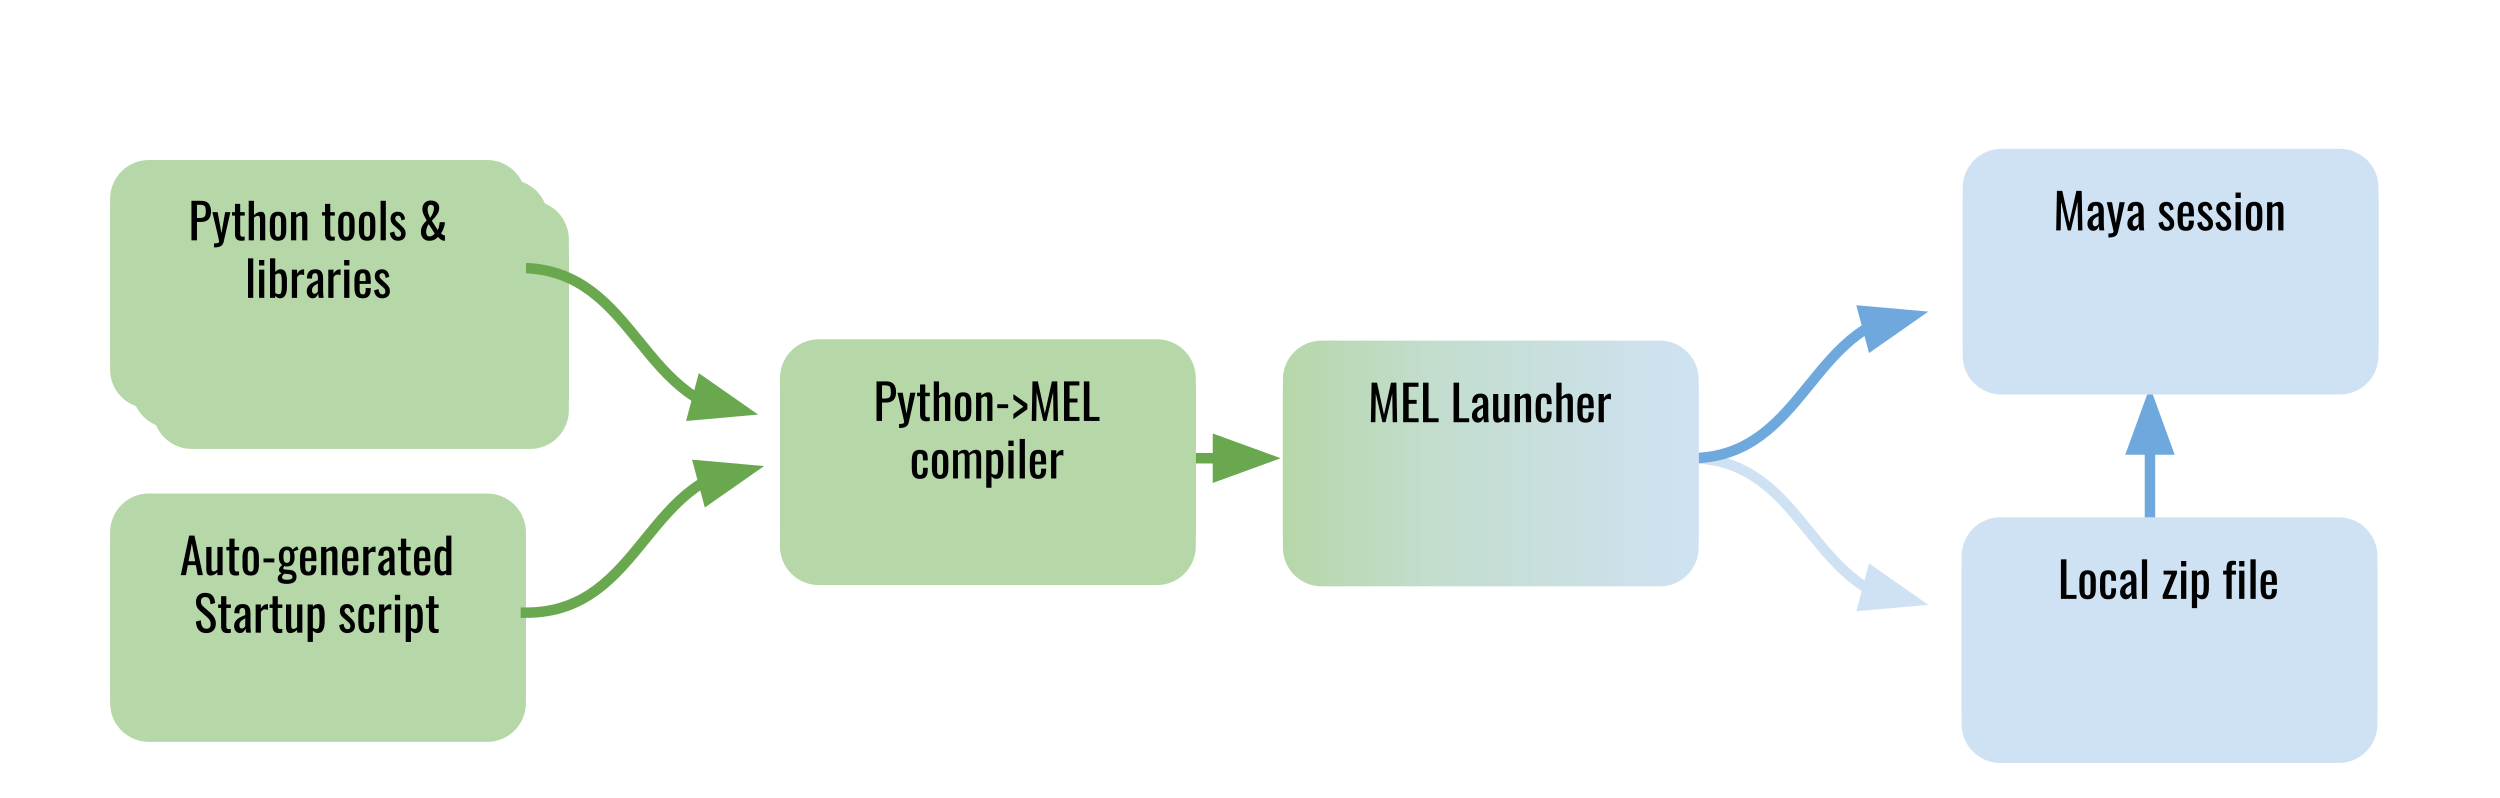<svg version="1.1" viewBox="0.0 0.0 955.927 305.171" fill="none" stroke="none" stroke-linecap="square" stroke-miterlimit="10" xmlns:xlink="http://www.w3.org/1999/xlink" xmlns="http://www.w3.org/2000/svg"><clipPath id="p.0"><path d="m0 0l955.927 0l0 305.171l-955.927 0l0 -305.171z" clip-rule="nonzero"/></clipPath><g clip-path="url(#p.0)"><path fill="#000000" fill-opacity="0.0" d="m0 0l955.927 0l0 305.171l-955.927 0z" fill-rule="evenodd"/><path fill="#000000" fill-opacity="0.0" d="m646.26 175.213c22.772 0 34.157 14.016 45.543 28.031c11.386 14.016 22.772 28.031 45.543 28.031" fill-rule="evenodd"/><path stroke="#cfe2f3" stroke-width="4.0" stroke-linejoin="round" stroke-linecap="butt" d="m646.26 175.213c22.772 0 34.157 14.016 45.543 28.031c5.693 7.008 11.386 14.016 18.502 19.272c0.89 0.657 1.801 1.287 2.738 1.885c0.234 0.15 0.47 0.297 0.707 0.443l0.407 0.245" fill-rule="evenodd"/><path fill="#cfe2f3" stroke="#cfe2f3" stroke-width="4.0" stroke-linecap="butt" d="m712.454 231.473l19.242 -1.705l-15.836 -11.063z" fill-rule="evenodd"/><path fill="#000000" fill-opacity="0.0" d="m646.259 175.213c22.772 0 34.157 -14.016 45.543 -28.031c11.386 -14.016 22.772 -28.032 45.543 -28.032" fill-rule="evenodd"/><path stroke="#6fa8dc" stroke-width="4.0" stroke-linejoin="round" stroke-linecap="butt" d="m646.259 175.213c22.772 0 34.157 -14.016 45.543 -28.031c5.693 -7.008 11.386 -14.016 18.502 -19.272c0.889 -0.657 1.801 -1.287 2.738 -1.885c0.234 -0.15 0.47 -0.297 0.707 -0.443l0.407 -0.245" fill-rule="evenodd"/><path fill="#6fa8dc" stroke="#6fa8dc" stroke-width="4.0" stroke-linecap="butt" d="m715.859 131.72l15.836 -11.063l-19.242 -1.705z" fill-rule="evenodd"/><path fill="#000000" fill-opacity="0.0" d="m436.546 175.213l53.165 0" fill-rule="evenodd"/><path stroke="#6aa84f" stroke-width="4.0" stroke-linejoin="round" stroke-linecap="butt" d="m436.545 175.213l29.165 0" fill-rule="evenodd"/><path fill="#6aa84f" stroke="#6aa84f" stroke-width="4.0" stroke-linecap="butt" d="m465.711 181.82l18.152 -6.607l-18.152 -6.607z" fill-rule="evenodd"/><path fill="#000000" fill-opacity="0.0" d="m822.085 205.289l0 -57.417" fill-rule="evenodd"/><path stroke="#6fa8dc" stroke-width="4.0" stroke-linejoin="round" stroke-linecap="butt" d="m822.085 205.289l0 -33.417" fill-rule="evenodd"/><path fill="#6fa8dc" stroke="#6fa8dc" stroke-width="4.0" stroke-linecap="butt" d="m828.692 171.871l-6.607 -18.152l-6.607 18.152z" fill-rule="evenodd"/><g filter="url(#shadowFilter-p.1)"><use xlink:href="#p.1" transform="matrix(1.0 0.0 0.0 1.0 0.0 6.0)"/></g><defs><filter id="shadowFilter-p.1" filterUnits="userSpaceOnUse"><feGaussianBlur in="SourceAlpha" stdDeviation="2.0" result="blur"/><feComponentTransfer in="blur" color-interpolation-filters="sRGB"><feFuncR type="linear" slope="0" intercept="0.0"/><feFuncG type="linear" slope="0" intercept="0.0"/><feFuncB type="linear" slope="0" intercept="0.0"/><feFuncA type="linear" slope="0.5" intercept="0"/></feComponentTransfer></filter></defs><g id="p.1"><path fill="#b6d7a8" d="m42.104 203.533l0 0c0 -8.19 6.639 -14.83 14.83 -14.83l129.333 0c3.933 0 7.705 1.562 10.486 4.344c2.781 2.781 4.344 6.553 4.344 10.486l0 59.317c0 8.19 -6.639 14.83 -14.83 14.83l-129.333 0c-8.19 0 -14.83 -6.639 -14.83 -14.83z" fill-rule="evenodd"/></g><path fill="#000000" fill-opacity="0.0" d="m51.988 192.992l138.394 0l0 81.386l-138.394 0z" fill-rule="evenodd"/><path fill="#000000" d="m72.323 204.803l2.031 0l3.234 15.109l-2.0 0l-0.688 -3.812l-3.078 0l-0.734 3.812l-1.969 0l3.203 -15.109zm2.297 9.797l-1.266 -6.812l-1.25 6.812l2.516 0zm5.882 5.469q-0.891 0 -1.266 -0.641q-0.359 -0.641 -0.359 -1.562l0 -8.734l1.984 0l0 8.125q0 0.625 0.188 0.938q0.188 0.297 0.672 0.297q0.609 0 1.406 -0.672l0 -8.688l2.0 0l0 10.781l-2.0 0l0 -1.062q-1.281 1.219 -2.625 1.219zm9.521 0q-2.328 0 -2.328 -2.578l0 -7.031l-1.141 0l0 -1.328l1.141 0l0 -3.156l2.0 0l0 3.156l1.734 0l0 1.328l-1.734 0l0 6.891q0 0.656 0.203 0.922q0.203 0.266 0.781 0.266q0.375 0 0.734 -0.062l0 1.469q-0.75 0.125 -1.391 0.125zm5.84 0q-1.719 0 -2.438 -1.016q-0.703 -1.031 -0.703 -2.969l0 -3.125q0 -1.953 0.703 -2.969q0.719 -1.016 2.438 -1.016q1.703 0 2.422 1.016q0.719 1.016 0.719 2.969l0 3.125q0 1.938 -0.719 2.969q-0.719 1.016 -2.422 1.016zm0 -1.484q0.547 0 0.781 -0.312q0.25 -0.312 0.297 -0.781q0.062 -0.469 0.062 -1.266l0 -3.391q0 -0.797 -0.062 -1.266q-0.047 -0.484 -0.297 -0.797q-0.234 -0.312 -0.781 -0.312q-0.531 0 -0.797 0.312q-0.25 0.312 -0.312 0.797q-0.047 0.469 -0.047 1.266l0 3.391q0 0.797 0.047 1.266q0.062 0.469 0.312 0.781q0.266 0.312 0.797 0.312zm4.882 -5.047l4.156 0l0 1.5l-4.156 0l0 -1.5zm8.879 9.719q-1.578 0 -2.516 -0.5q-0.922 -0.5 -0.922 -1.531q0 -0.719 0.438 -1.25q0.438 -0.516 1.109 -0.828q-0.5 -0.156 -0.781 -0.469q-0.266 -0.312 -0.266 -0.688q0 -0.562 0.281 -0.969q0.281 -0.406 0.922 -0.984q-0.641 -0.484 -0.953 -1.219q-0.297 -0.75 -0.297 -2.0q0 -1.875 0.766 -2.859q0.781 -0.984 2.266 -0.984q0.859 0 1.391 0.312q0.547 0.297 0.828 0.891q0.141 -0.203 0.547 -0.547q0.422 -0.359 0.906 -0.578l0.297 -0.125l0.516 1.281q-0.375 0.078 -1.047 0.328q-0.656 0.234 -0.781 0.359q0.125 0.344 0.219 0.938q0.109 0.594 0.109 1.047q0 1.766 -0.688 2.75q-0.688 0.984 -2.297 0.984q-0.5 0 -1.031 -0.141q-0.344 0.531 -0.344 0.828q0 0.203 0.203 0.328q0.219 0.109 0.688 0.156l1.688 0.141q1.266 0.125 1.875 0.781q0.625 0.641 0.625 1.859q0 2.688 -3.75 2.688zm0.047 -8.047q0.812 0 1.047 -0.562q0.25 -0.562 0.25 -1.828q0 -1.281 -0.25 -1.859q-0.234 -0.594 -1.031 -0.594q-0.781 0 -1.047 0.594q-0.266 0.578 -0.266 1.859q0 1.156 0.266 1.781q0.266 0.609 1.031 0.609zm0.094 6.469q1.062 0 1.562 -0.25q0.516 -0.25 0.516 -0.812q0 -0.516 -0.328 -0.766q-0.312 -0.25 -1.156 -0.328l-1.688 -0.156q-0.391 0.391 -0.609 0.688q-0.203 0.312 -0.203 0.656q0 0.516 0.422 0.734q0.422 0.234 1.484 0.234zm8.162 -1.609q-1.25 0 -1.953 -0.469q-0.688 -0.484 -0.969 -1.422q-0.281 -0.938 -0.281 -2.422l0 -2.469q0 -2.234 0.703 -3.266q0.703 -1.047 2.5 -1.047q1.297 0 1.953 0.547q0.672 0.547 0.875 1.531q0.219 0.969 0.219 2.625l0 0.875l-4.25 0l0 2.172q0 0.984 0.281 1.422q0.297 0.438 0.938 0.438q0.625 0 0.844 -0.438q0.234 -0.438 0.234 -1.328l0 -0.656l1.938 0l0 0.406q0 1.703 -0.734 2.609q-0.719 0.891 -2.297 0.891zm1.094 -6.594l0 -0.969q0 -1.094 -0.219 -1.562q-0.203 -0.484 -0.906 -0.484q-0.484 0 -0.734 0.219q-0.25 0.219 -0.344 0.734q-0.094 0.516 -0.094 1.484l0 0.578l2.297 0zm3.761 -4.344l2.0 0l0 1.062q1.297 -1.219 2.641 -1.219q0.875 0 1.234 0.641q0.375 0.641 0.375 1.562l0 8.734l-1.984 0l0 -8.156q0 -0.609 -0.188 -0.906q-0.188 -0.297 -0.672 -0.297q-0.594 0 -1.406 0.672l0 8.688l-2.0 0l0 -10.781zm11.19 10.938q-1.25 0 -1.953 -0.469q-0.688 -0.484 -0.969 -1.422q-0.281 -0.938 -0.281 -2.422l0 -2.469q0 -2.234 0.703 -3.266q0.703 -1.047 2.5 -1.047q1.297 0 1.953 0.547q0.672 0.547 0.875 1.531q0.219 0.969 0.219 2.625l0 0.875l-4.25 0l0 2.172q0 0.984 0.281 1.422q0.297 0.438 0.938 0.438q0.625 0 0.844 -0.438q0.234 -0.438 0.234 -1.328l0 -0.656l1.938 0l0 0.406q0 1.703 -0.734 2.609q-0.719 0.891 -2.297 0.891zm1.094 -6.594l0 -0.969q0 -1.094 -0.219 -1.562q-0.203 -0.484 -0.906 -0.484q-0.484 0 -0.734 0.219q-0.25 0.219 -0.344 0.734q-0.094 0.516 -0.094 1.484l0 0.578l2.297 0zm3.823 -4.344l2.0 0l0 1.531q0.562 -0.922 1.141 -1.281q0.594 -0.375 1.25 -0.375q0.156 0 0.312 0.016l0 2.203q-0.594 -0.234 -1.094 -0.234q-0.5 0 -0.875 0.234q-0.375 0.234 -0.734 0.812l0 7.875l-2.0 0l0 -10.781zm7.879 10.938q-0.625 0 -1.125 -0.359q-0.484 -0.359 -0.766 -0.938q-0.281 -0.578 -0.281 -1.203q0 -1.281 0.531 -2.062q0.547 -0.797 1.391 -1.266q0.844 -0.469 2.328 -1.062l0 -0.766q0 -1.062 -0.219 -1.5q-0.203 -0.438 -0.859 -0.438q-1.141 0 -1.141 1.531l0 0.531l-1.969 -0.062q0.031 -1.797 0.812 -2.641q0.781 -0.859 2.422 -0.859q1.562 0 2.25 0.859q0.703 0.844 0.703 2.562l0 4.922q0 1.219 0.188 2.594l-1.828 0q-0.203 -1.062 -0.266 -1.578q-0.219 0.719 -0.766 1.234q-0.547 0.5 -1.406 0.5zm0.781 -1.719q0.391 0 0.766 -0.312q0.375 -0.312 0.531 -0.594l0 -3.047q-0.797 0.438 -1.234 0.766q-0.438 0.328 -0.734 0.766q-0.281 0.422 -0.281 1.016q0 0.672 0.234 1.047q0.25 0.359 0.719 0.359zm8.088 1.719q-2.328 0 -2.328 -2.578l0 -7.031l-1.141 0l0 -1.328l1.141 0l0 -3.156l2.0 0l0 3.156l1.734 0l0 1.328l-1.734 0l0 6.891q0 0.656 0.203 0.922q0.203 0.266 0.781 0.266q0.375 0 0.734 -0.062l0 1.469q-0.75 0.125 -1.391 0.125zm5.871 0q-1.25 0 -1.953 -0.469q-0.688 -0.484 -0.969 -1.422q-0.281 -0.938 -0.281 -2.422l0 -2.469q0 -2.234 0.703 -3.266q0.703 -1.047 2.5 -1.047q1.297 0 1.953 0.547q0.672 0.547 0.875 1.531q0.219 0.969 0.219 2.625l0 0.875l-4.25 0l0 2.172q0 0.984 0.281 1.422q0.297 0.438 0.938 0.438q0.625 0 0.844 -0.438q0.234 -0.438 0.234 -1.328l0 -0.656l1.938 0l0 0.406q0 1.703 -0.734 2.609q-0.719 0.891 -2.297 0.891zm1.094 -6.594l0 -0.969q0 -1.094 -0.219 -1.562q-0.203 -0.484 -0.906 -0.484q-0.484 0 -0.734 0.219q-0.25 0.219 -0.344 0.734q-0.094 0.516 -0.094 1.484l0 0.578l2.297 0zm6.261 6.594q-1.391 0 -2.047 -1.016q-0.656 -1.031 -0.656 -3.375l0 -2.094q0 -2.141 0.562 -3.375q0.578 -1.234 2.094 -1.234q0.953 0 1.797 0.844l0 -5.016l1.984 0l0 15.109l-1.984 0l0 -0.688q-0.797 0.844 -1.75 0.844zm0.516 -1.578q0.594 0 1.234 -0.406l0 -7.078q-0.703 -0.453 -1.281 -0.453q-1.172 0 -1.172 2.25l0 3.047q0 1.297 0.234 1.969q0.25 0.672 0.984 0.672z" fill-rule="nonzero"/><path fill="#000000" d="m78.906 242.084q-1.906 0 -2.906 -1.172q-0.984 -1.188 -1.094 -3.234l1.859 -0.5q0.094 1.453 0.562 2.344q0.484 0.891 1.578 0.891q0.828 0 1.25 -0.453q0.422 -0.453 0.422 -1.312q0 -0.938 -0.406 -1.547q-0.391 -0.609 -1.25 -1.359l-2.531 -2.234q-0.766 -0.672 -1.109 -1.453q-0.344 -0.781 -0.344 -1.891q0 -1.656 0.953 -2.562q0.953 -0.922 2.594 -0.922q1.781 0 2.688 0.953q0.922 0.938 1.109 2.938l-1.781 0.484q-0.094 -1.328 -0.516 -2.047q-0.422 -0.719 -1.5 -0.719q-0.812 0 -1.234 0.422q-0.422 0.422 -0.422 1.25q0 0.672 0.219 1.125q0.219 0.453 0.766 0.922l2.547 2.234q1.0 0.875 1.578 1.906q0.594 1.031 0.594 2.328q0 1.672 -1.016 2.641q-1.0 0.969 -2.609 0.969zm7.965 -0.016q-2.328 0 -2.328 -2.578l0 -7.031l-1.141 0l0 -1.328l1.141 0l0 -3.156l2.0 0l0 3.156l1.734 0l0 1.328l-1.734 0l0 6.891q0 0.656 0.203 0.922q0.203 0.266 0.781 0.266q0.375 0 0.734 -0.062l0 1.469q-0.75 0.125 -1.391 0.125zm4.824 0q-0.625 0 -1.125 -0.359q-0.484 -0.359 -0.766 -0.938q-0.281 -0.578 -0.281 -1.203q0 -1.281 0.531 -2.062q0.547 -0.797 1.391 -1.266q0.844 -0.469 2.328 -1.062l0 -0.766q0 -1.062 -0.219 -1.5q-0.203 -0.438 -0.859 -0.438q-1.141 0 -1.141 1.531l0 0.531l-1.969 -0.062q0.031 -1.797 0.812 -2.641q0.781 -0.859 2.422 -0.859q1.562 0 2.25 0.859q0.703 0.844 0.703 2.562l0 4.922q0 1.219 0.188 2.594l-1.828 0q-0.203 -1.062 -0.266 -1.578q-0.219 0.719 -0.766 1.234q-0.547 0.5 -1.406 0.5zm0.781 -1.719q0.391 0 0.766 -0.312q0.375 -0.312 0.531 -0.594l0 -3.047q-0.797 0.438 -1.234 0.766q-0.438 0.328 -0.734 0.766q-0.281 0.422 -0.281 1.016q0 0.672 0.234 1.047q0.25 0.359 0.719 0.359zm5.276 -9.219l2.0 0l0 1.531q0.562 -0.922 1.141 -1.281q0.594 -0.375 1.25 -0.375q0.156 0 0.312 0.016l0 2.203q-0.594 -0.234 -1.094 -0.234q-0.5 0 -0.875 0.234q-0.375 0.234 -0.734 0.812l0 7.875l-2.0 0l0 -10.781zm8.801 10.938q-2.328 0 -2.328 -2.578l0 -7.031l-1.141 0l0 -1.328l1.141 0l0 -3.156l2.0 0l0 3.156l1.734 0l0 1.328l-1.734 0l0 6.891q0 0.656 0.203 0.922q0.203 0.266 0.781 0.266q0.375 0 0.734 -0.062l0 1.469q-0.75 0.125 -1.391 0.125zm4.434 0q-0.891 0 -1.266 -0.641q-0.359 -0.641 -0.359 -1.562l0 -8.734l1.984 0l0 8.125q0 0.625 0.188 0.938q0.188 0.297 0.672 0.297q0.609 0 1.406 -0.672l0 -8.688l2.0 0l0 10.781l-2.0 0l0 -1.062q-1.281 1.219 -2.625 1.219zm6.646 -10.938l2.0 0l0 0.859q0.875 -1.016 2.062 -1.016q1.469 0 1.953 1.266q0.5 1.266 0.5 2.781l0 2.625q0 1.969 -0.609 3.203q-0.594 1.219 -2.078 1.219q-0.953 0 -1.828 -0.953l0 4.344l-2.0 0l0 -14.328zm3.438 9.359q0.688 0 0.875 -0.688q0.203 -0.703 0.203 -2.156l0 -2.625q0 -1.188 -0.219 -1.828q-0.219 -0.641 -0.938 -0.641q-0.688 0 -1.359 0.547l0 6.906q0.656 0.484 1.438 0.484zm11.655 1.578q-1.297 0 -2.109 -0.828q-0.812 -0.828 -0.922 -2.203l1.656 -0.5q0.156 1.047 0.516 1.547q0.359 0.5 1.031 0.5q0.531 0 0.812 -0.297q0.297 -0.312 0.297 -0.844q0 -0.453 -0.219 -0.828q-0.203 -0.375 -0.656 -0.766l-1.859 -1.594q-0.625 -0.531 -0.969 -1.141q-0.344 -0.609 -0.344 -1.484q0 -1.25 0.734 -1.953q0.75 -0.703 2.031 -0.703q1.234 0 1.938 0.797q0.703 0.797 0.812 2.047l-1.344 0.5q-0.125 -0.906 -0.438 -1.375q-0.297 -0.484 -0.891 -0.484q-0.484 0 -0.781 0.312q-0.281 0.312 -0.281 0.781q0 0.594 0.547 1.078l1.906 1.766q0.719 0.672 1.125 1.328q0.406 0.641 0.406 1.578q0 1.344 -0.812 2.062q-0.797 0.703 -2.188 0.703zm7.431 0q-1.266 0 -1.953 -0.516q-0.688 -0.516 -0.953 -1.438q-0.25 -0.922 -0.25 -2.344l0 -2.484q0 -1.453 0.25 -2.375q0.266 -0.938 0.953 -1.438q0.688 -0.5 1.953 -0.5q1.156 0 1.797 0.375q0.656 0.375 0.906 1.109q0.25 0.734 0.25 1.922l0 0.625l-1.812 0l0 -0.656q0 -1.062 -0.234 -1.469q-0.234 -0.422 -0.891 -0.422q-0.5 0 -0.75 0.219q-0.234 0.219 -0.328 0.734q-0.094 0.5 -0.094 1.469l0 3.391q0 0.938 0.109 1.438q0.109 0.484 0.359 0.688q0.266 0.188 0.734 0.188q0.688 0 0.891 -0.453q0.203 -0.453 0.203 -1.406l0 -0.875l1.812 0l0 0.734q0 1.766 -0.656 2.625q-0.641 0.859 -2.297 0.859zm4.777 -10.938l2.0 0l0 1.531q0.562 -0.922 1.141 -1.281q0.594 -0.375 1.25 -0.375q0.156 0 0.312 0.016l0 2.203q-0.594 -0.234 -1.094 -0.234q-0.5 0 -0.875 0.234q-0.375 0.234 -0.734 0.812l0 7.875l-2.0 0l0 -10.781zm6.067 -3.703l2.0 0l0 2.094l-2.0 0l0 -2.094zm0 3.703l2.0 0l0 10.781l-2.0 0l0 -10.781zm4.132 0l2.0 0l0 0.859q0.875 -1.016 2.062 -1.016q1.469 0 1.953 1.266q0.5 1.266 0.5 2.781l0 2.625q0 1.969 -0.609 3.203q-0.594 1.219 -2.078 1.219q-0.953 0 -1.828 -0.953l0 4.344l-2.0 0l0 -14.328zm3.438 9.359q0.688 0 0.875 -0.688q0.203 -0.703 0.203 -2.156l0 -2.625q0 -1.188 -0.219 -1.828q-0.219 -0.641 -0.938 -0.641q-0.688 0 -1.359 0.547l0 6.906q0.656 0.484 1.438 0.484zm7.758 1.578q-2.328 0 -2.328 -2.578l0 -7.031l-1.141 0l0 -1.328l1.141 0l0 -3.156l2.0 0l0 3.156l1.734 0l0 1.328l-1.734 0l0 6.891q0 0.656 0.203 0.922q0.203 0.266 0.781 0.266q0.375 0 0.734 -0.062l0 1.469q-0.75 0.125 -1.391 0.125z" fill-rule="nonzero"/><g filter="url(#shadowFilter-p.2)"><use xlink:href="#p.2" transform="matrix(1.0 0.0 0.0 1.0 0.0 5.0)"/></g><defs><filter id="shadowFilter-p.2" filterUnits="userSpaceOnUse"><feGaussianBlur in="SourceAlpha" stdDeviation="2.0" result="blur"/><feComponentTransfer in="blur" color-interpolation-filters="sRGB"><feFuncR type="linear" slope="0" intercept="0.0"/><feFuncG type="linear" slope="0" intercept="0.0"/><feFuncB type="linear" slope="0" intercept="0.0"/><feFuncA type="linear" slope="0.5" intercept="0"/></feComponentTransfer></filter></defs><g id="p.2"><path fill="#b6d7a8" d="m298.245 144.567l0 0c0 -8.19 6.639 -14.83 14.83 -14.83l129.333 0c3.933 0 7.705 1.562 10.486 4.344c2.781 2.781 4.344 6.553 4.344 10.486l0 59.317c0 8.19 -6.639 14.83 -14.83 14.83l-129.333 0c-8.19 0 -14.83 -6.639 -14.83 -14.83z" fill-rule="evenodd"/></g><path fill="#000000" fill-opacity="0.0" d="m308.13 134.026l138.394 0l0 81.386l-138.394 0z" fill-rule="evenodd"/><path fill="#000000" d="m335.151 145.837l3.75 0q1.969 0 2.844 1.062q0.891 1.062 0.891 3.109q0 1.859 -0.953 2.891q-0.953 1.016 -2.766 1.016l-1.656 0l0 7.031l-2.109 0l0 -15.109zm3.078 6.562q0.938 0 1.453 -0.203q0.516 -0.203 0.734 -0.703q0.219 -0.516 0.219 -1.453q0 -1.172 -0.172 -1.703q-0.156 -0.547 -0.656 -0.766q-0.5 -0.219 -1.562 -0.219l-0.984 0l0 5.047l0.969 0zm5.549 9.719q1.109 0 1.531 -0.172q0.422 -0.156 0.422 -0.625q0 -0.219 -0.406 -1.984l-2.172 -9.172l2.016 0l1.453 8.062l1.406 -8.062l2.016 0l-2.578 11.375q-0.266 1.141 -1.109 1.625q-0.828 0.484 -2.344 0.484l-0.234 0l0 -1.531zm10.345 -1.016q-2.328 0 -2.328 -2.578l0 -7.031l-1.141 0l0 -1.328l1.141 0l0 -3.156l2.0 0l0 3.156l1.734 0l0 1.328l-1.734 0l0 6.891q0 0.656 0.203 0.922q0.203 0.266 0.781 0.266q0.375 0 0.734 -0.062l0 1.469q-0.75 0.125 -1.391 0.125zm2.934 -15.266l2.0 0l0 5.453q1.344 -1.281 2.703 -1.281q0.875 0 1.234 0.641q0.375 0.641 0.375 1.562l0 8.734l-2.0 0l0 -8.156q0 -0.609 -0.188 -0.906q-0.188 -0.297 -0.672 -0.297q-0.656 0 -1.453 0.703l0 8.656l-2.0 0l0 -15.109zm11.208 15.266q-1.719 0 -2.438 -1.016q-0.703 -1.031 -0.703 -2.969l0 -3.125q0 -1.953 0.703 -2.969q0.719 -1.016 2.438 -1.016q1.703 0 2.422 1.016q0.719 1.016 0.719 2.969l0 3.125q0 1.938 -0.719 2.969q-0.719 1.016 -2.422 1.016zm0 -1.484q0.547 0 0.781 -0.312q0.25 -0.312 0.297 -0.781q0.062 -0.469 0.062 -1.266l0 -3.391q0 -0.797 -0.062 -1.266q-0.047 -0.484 -0.297 -0.797q-0.234 -0.312 -0.781 -0.312q-0.531 0 -0.797 0.312q-0.25 0.312 -0.312 0.797q-0.047 0.469 -0.047 1.266l0 3.391q0 0.797 0.047 1.266q0.062 0.469 0.312 0.781q0.266 0.312 0.797 0.312zm4.96 -9.453l2.0 0l0 1.062q1.297 -1.219 2.641 -1.219q0.875 0 1.234 0.641q0.375 0.641 0.375 1.562l0 8.734l-1.984 0l0 -8.156q0 -0.609 -0.188 -0.906q-0.188 -0.297 -0.672 -0.297q-0.594 0 -1.406 0.672l0 8.688l-2.0 0l0 -10.781zm8.112 4.406l4.156 0l0 1.5l-4.156 0l0 -1.5zm6.145 3.703l3.844 -2.797l-3.844 -2.766l0 -2.016l5.359 3.797l0 2.0l-5.359 3.781l0 -2.0zm7.303 -12.438l2.062 0l2.672 12.25l2.688 -12.25l2.047 0l0.281 15.109l-1.688 0l-0.172 -10.969l-2.562 10.969l-1.188 0l-2.547 -10.969l-0.156 10.969l-1.719 0l0.281 -15.109zm12.063 0l5.859 0l0 1.562l-3.75 0l0 5.0l3.047 0l0 1.5l-3.047 0l0 5.531l3.797 0l0 1.516l-5.906 0l0 -15.109zm7.593 0l2.109 0l0 13.594l3.859 0l0 1.516l-5.969 0l0 -15.109z" fill-rule="nonzero"/><path fill="#000000" d="m351.784 183.102q-1.266 0 -1.953 -0.516q-0.688 -0.516 -0.953 -1.438q-0.25 -0.922 -0.25 -2.344l0 -2.484q0 -1.453 0.25 -2.375q0.266 -0.938 0.953 -1.438q0.688 -0.5 1.953 -0.5q1.156 0 1.797 0.375q0.656 0.375 0.906 1.109q0.25 0.734 0.25 1.922l0 0.625l-1.812 0l0 -0.656q0 -1.062 -0.234 -1.469q-0.234 -0.422 -0.891 -0.422q-0.5 0 -0.75 0.219q-0.234 0.219 -0.328 0.734q-0.094 0.5 -0.094 1.469l0 3.391q0 0.938 0.109 1.438q0.109 0.484 0.359 0.688q0.266 0.188 0.734 0.188q0.688 0 0.891 -0.453q0.203 -0.453 0.203 -1.406l0 -0.875l1.812 0l0 0.734q0 1.766 -0.656 2.625q-0.641 0.859 -2.297 0.859zm7.683 0q-1.719 0 -2.438 -1.016q-0.703 -1.031 -0.703 -2.969l0 -3.125q0 -1.953 0.703 -2.969q0.719 -1.016 2.438 -1.016q1.703 0 2.422 1.016q0.719 1.016 0.719 2.969l0 3.125q0 1.938 -0.719 2.969q-0.719 1.016 -2.422 1.016zm0 -1.484q0.547 0 0.781 -0.312q0.25 -0.312 0.297 -0.781q0.062 -0.469 0.062 -1.266l0 -3.391q0 -0.797 -0.062 -1.266q-0.047 -0.484 -0.297 -0.797q-0.234 -0.312 -0.781 -0.312q-0.531 0 -0.797 0.312q-0.25 0.312 -0.312 0.797q-0.047 0.469 -0.047 1.266l0 3.391q0 0.797 0.047 1.266q0.062 0.469 0.312 0.781q0.266 0.312 0.797 0.312zm4.96 -9.453l1.859 0l0 1.031q0.531 -0.609 1.172 -0.906q0.656 -0.312 1.359 -0.312q1.375 0 1.75 1.359q1.125 -1.359 2.688 -1.359q0.844 0 1.375 0.625q0.531 0.609 0.531 1.875l0 8.469l-1.828 0l0 -8.344q0 -0.734 -0.25 -1.016q-0.234 -0.297 -0.688 -0.297q-0.406 0 -0.859 0.234q-0.438 0.219 -0.812 0.641l0 0.312l0 8.469l-1.828 0l0 -8.344q0 -0.734 -0.25 -1.016q-0.234 -0.297 -0.688 -0.297q-0.391 0 -0.844 0.234q-0.438 0.219 -0.828 0.641l0 8.781l-1.859 0l0 -10.781zm12.686 0l2.0 0l0 0.859q0.875 -1.016 2.062 -1.016q1.469 0 1.953 1.266q0.5 1.266 0.5 2.781l0 2.625q0 1.969 -0.609 3.203q-0.594 1.219 -2.078 1.219q-0.953 0 -1.828 -0.953l0 4.344l-2.0 0l0 -14.328zm3.438 9.359q0.688 0 0.875 -0.688q0.203 -0.703 0.203 -2.156l0 -2.625q0 -1.188 -0.219 -1.828q-0.219 -0.641 -0.938 -0.641q-0.688 0 -1.359 0.547l0 6.906q0.656 0.484 1.438 0.484zm5.024 -13.062l2.0 0l0 2.094l-2.0 0l0 -2.094zm0 3.703l2.0 0l0 10.781l-2.0 0l0 -10.781zm4.319 -4.328l2.0 0l0 15.109l-2.0 0l0 -15.109zm7.085 15.266q-1.25 0 -1.953 -0.469q-0.688 -0.484 -0.969 -1.422q-0.281 -0.938 -0.281 -2.422l0 -2.469q0 -2.234 0.703 -3.266q0.703 -1.047 2.5 -1.047q1.297 0 1.953 0.547q0.672 0.547 0.875 1.531q0.219 0.969 0.219 2.625l0 0.875l-4.25 0l0 2.172q0 0.984 0.281 1.422q0.297 0.438 0.938 0.438q0.625 0 0.844 -0.438q0.234 -0.438 0.234 -1.328l0 -0.656l1.938 0l0 0.406q0 1.703 -0.734 2.609q-0.719 0.891 -2.297 0.891zm1.094 -6.594l0 -0.969q0 -1.094 -0.219 -1.562q-0.203 -0.484 -0.906 -0.484q-0.484 0 -0.734 0.219q-0.25 0.219 -0.344 0.734q-0.094 0.516 -0.094 1.484l0 0.578l2.297 0zm3.823 -4.344l2.0 0l0 1.531q0.562 -0.922 1.141 -1.281q0.594 -0.375 1.25 -0.375q0.156 0 0.312 0.016l0 2.203q-0.594 -0.234 -1.094 -0.234q-0.5 0 -0.875 0.234q-0.375 0.234 -0.734 0.812l0 7.875l-2.0 0l0 -10.781z" fill-rule="nonzero"/><g filter="url(#shadowFilter-p.3)"><use xlink:href="#p.3" transform="matrix(1.0 0.0 0.0 1.0 0.0 5.0)"/></g><defs><filter id="shadowFilter-p.3" filterUnits="userSpaceOnUse"><feGaussianBlur in="SourceAlpha" stdDeviation="2.0" result="blur"/><feComponentTransfer in="blur" color-interpolation-filters="sRGB"><feFuncR type="linear" slope="0" intercept="0.0"/><feFuncG type="linear" slope="0" intercept="0.0"/><feFuncB type="linear" slope="0" intercept="0.0"/><feFuncA type="linear" slope="0.5" intercept="0"/></feComponentTransfer></filter></defs><g id="p.3"><defs><linearGradient id="p.4" gradientUnits="userSpaceOnUse" gradientTransform="matrix(12.609 0.0 0.0 12.609 0.0 0.0)" spreadMethod="pad" x1="38.903" y1="17.385" x2="51.512" y2="17.385"><stop offset="0.0" stop-color="#b6d7a8"/><stop offset="0.36" stop-color="#c3ddce"/><stop offset="1.0" stop-color="#cfe2f3"/></linearGradient></defs><path fill="url(#p.4)" d="m490.539 145.061l0 0c0 -8.19 6.639 -14.83 14.83 -14.83l129.333 0c3.933 0 7.705 1.562 10.486 4.344c2.781 2.781 4.344 6.553 4.344 10.486l0 59.317c0 8.19 -6.639 14.83 -14.83 14.83l-129.333 0c-8.19 0 -14.83 -6.639 -14.83 -14.83z" fill-rule="evenodd"/></g><path fill="#000000" fill-opacity="0.0" d="m500.424 134.52l138.394 0l0 81.386l-138.394 0z" fill-rule="evenodd"/><path fill="#000000" d="m524.467 146.33l2.062 0l2.672 12.25l2.688 -12.25l2.047 0l0.281 15.109l-1.688 0l-0.172 -10.969l-2.562 10.969l-1.188 0l-2.547 -10.969l-0.156 10.969l-1.719 0l0.281 -15.109zm12.063 0l5.859 0l0 1.562l-3.75 0l0 5.0l3.047 0l0 1.5l-3.047 0l0 5.531l3.797 0l0 1.516l-5.906 0l0 -15.109zm7.593 0l2.109 0l0 13.594l3.859 0l0 1.516l-5.969 0l0 -15.109zm11.679 0l2.109 0l0 13.594l3.859 0l0 1.516l-5.969 0l0 -15.109zm9.188 15.266q-0.625 0 -1.125 -0.359q-0.484 -0.359 -0.766 -0.938q-0.281 -0.578 -0.281 -1.203q0 -1.281 0.531 -2.062q0.547 -0.797 1.391 -1.266q0.844 -0.469 2.328 -1.062l0 -0.766q0 -1.062 -0.219 -1.5q-0.203 -0.438 -0.859 -0.438q-1.141 0 -1.141 1.531l0 0.531l-1.969 -0.062q0.031 -1.797 0.812 -2.641q0.781 -0.859 2.422 -0.859q1.562 0 2.25 0.859q0.703 0.844 0.703 2.562l0 4.922q0 1.219 0.188 2.594l-1.828 0q-0.203 -1.062 -0.266 -1.578q-0.219 0.719 -0.766 1.234q-0.547 0.5 -1.406 0.5zm0.781 -1.719q0.391 0 0.766 -0.312q0.375 -0.312 0.531 -0.594l0 -3.047q-0.797 0.438 -1.234 0.766q-0.438 0.328 -0.734 0.766q-0.281 0.422 -0.281 1.016q0 0.672 0.234 1.047q0.25 0.359 0.719 0.359zm6.776 1.719q-0.891 0 -1.266 -0.641q-0.359 -0.641 -0.359 -1.562l0 -8.734l1.984 0l0 8.125q0 0.625 0.188 0.938q0.188 0.297 0.672 0.297q0.609 0 1.406 -0.672l0 -8.688l2.0 0l0 10.781l-2.0 0l0 -1.062q-1.281 1.219 -2.625 1.219zm6.646 -10.938l2.0 0l0 1.062q1.297 -1.219 2.641 -1.219q0.875 0 1.234 0.641q0.375 0.641 0.375 1.562l0 8.734l-1.984 0l0 -8.156q0 -0.609 -0.188 -0.906q-0.188 -0.297 -0.672 -0.297q-0.594 0 -1.406 0.672l0 8.688l-2.0 0l0 -10.781zm11.143 10.938q-1.266 0 -1.953 -0.516q-0.688 -0.516 -0.953 -1.438q-0.25 -0.922 -0.25 -2.344l0 -2.484q0 -1.453 0.25 -2.375q0.266 -0.938 0.953 -1.438q0.688 -0.5 1.953 -0.5q1.156 0 1.797 0.375q0.656 0.375 0.906 1.109q0.25 0.734 0.25 1.922l0 0.625l-1.812 0l0 -0.656q0 -1.062 -0.234 -1.469q-0.234 -0.422 -0.891 -0.422q-0.5 0 -0.75 0.219q-0.234 0.219 -0.328 0.734q-0.094 0.5 -0.094 1.469l0 3.391q0 0.938 0.109 1.438q0.109 0.484 0.359 0.688q0.266 0.188 0.734 0.188q0.688 0 0.891 -0.453q0.203 -0.453 0.203 -1.406l0 -0.875l1.812 0l0 0.734q0 1.766 -0.656 2.625q-0.641 0.859 -2.297 0.859zm4.777 -15.266l2.0 0l0 5.453q1.344 -1.281 2.703 -1.281q0.875 0 1.234 0.641q0.375 0.641 0.375 1.562l0 8.734l-2.0 0l0 -8.156q0 -0.609 -0.188 -0.906q-0.188 -0.297 -0.672 -0.297q-0.656 0 -1.453 0.703l0 8.656l-2.0 0l0 -15.109zm11.24 15.266q-1.25 0 -1.953 -0.469q-0.688 -0.484 -0.969 -1.422q-0.281 -0.938 -0.281 -2.422l0 -2.469q0 -2.234 0.703 -3.266q0.703 -1.047 2.5 -1.047q1.297 0 1.953 0.547q0.672 0.547 0.875 1.531q0.219 0.969 0.219 2.625l0 0.875l-4.25 0l0 2.172q0 0.984 0.281 1.422q0.297 0.438 0.938 0.438q0.625 0 0.844 -0.438q0.234 -0.438 0.234 -1.328l0 -0.656l1.938 0l0 0.406q0 1.703 -0.734 2.609q-0.719 0.891 -2.297 0.891zm1.094 -6.594l0 -0.969q0 -1.094 -0.219 -1.562q-0.203 -0.484 -0.906 -0.484q-0.484 0 -0.734 0.219q-0.25 0.219 -0.344 0.734q-0.094 0.516 -0.094 1.484l0 0.578l2.297 0zm3.823 -4.344l2.0 0l0 1.531q0.562 -0.922 1.141 -1.281q0.594 -0.375 1.25 -0.375q0.156 0 0.312 0.016l0 2.203q-0.594 -0.234 -1.094 -0.234q-0.5 0 -0.875 0.234q-0.375 0.234 -0.734 0.812l0 7.875l-2.0 0l0 -10.781z" fill-rule="nonzero"/><g filter="url(#shadowFilter-p.5)"><use xlink:href="#p.5" transform="matrix(1.0 0.0 0.0 1.0 0.0 5.0)"/></g><defs><filter id="shadowFilter-p.5" filterUnits="userSpaceOnUse"><feGaussianBlur in="SourceAlpha" stdDeviation="2.0" result="blur"/><feComponentTransfer in="blur" color-interpolation-filters="sRGB"><feFuncR type="linear" slope="0" intercept="0.0"/><feFuncG type="linear" slope="0" intercept="0.0"/><feFuncB type="linear" slope="0" intercept="0.0"/><feFuncA type="linear" slope="0.5" intercept="0"/></feComponentTransfer></filter></defs><g id="p.5"><path fill="#cfe2f3" d="m750.49 71.725l0 0c0 -8.19 6.639 -14.83 14.83 -14.83l129.333 0c3.933 0 7.705 1.562 10.486 4.344c2.781 2.781 4.344 6.553 4.344 10.486l0 59.317c0 8.19 -6.639 14.83 -14.83 14.83l-129.333 0c-8.19 0 -14.83 -6.639 -14.83 -14.83z" fill-rule="evenodd"/></g><path fill="#000000" fill-opacity="0.0" d="m760.374 61.184l138.394 0l0 81.386l-138.394 0z" fill-rule="evenodd"/><path fill="#000000" d="m786.507 72.994l2.062 0l2.672 12.25l2.688 -12.25l2.047 0l0.281 15.109l-1.688 0l-0.172 -10.969l-2.562 10.969l-1.188 0l-2.547 -10.969l-0.156 10.969l-1.719 0l0.281 -15.109zm13.844 15.266q-0.625 0 -1.125 -0.359q-0.484 -0.359 -0.766 -0.938q-0.281 -0.578 -0.281 -1.203q0 -1.281 0.531 -2.062q0.547 -0.797 1.391 -1.266q0.844 -0.469 2.328 -1.062l0 -0.766q0 -1.062 -0.219 -1.5q-0.203 -0.438 -0.859 -0.438q-1.141 0 -1.141 1.531l0 0.531l-1.969 -0.062q0.031 -1.797 0.812 -2.641q0.781 -0.859 2.422 -0.859q1.562 0 2.25 0.859q0.703 0.844 0.703 2.562l0 4.922q0 1.219 0.188 2.594l-1.828 0q-0.203 -1.062 -0.266 -1.578q-0.219 0.719 -0.766 1.234q-0.547 0.5 -1.406 0.5zm0.781 -1.719q0.391 0 0.766 -0.312q0.375 -0.312 0.531 -0.594l0 -3.047q-0.797 0.438 -1.234 0.766q-0.438 0.328 -0.734 0.766q-0.281 0.422 -0.281 1.016q0 0.672 0.234 1.047q0.25 0.359 0.719 0.359zm5.057 2.734q1.109 0 1.531 -0.172q0.422 -0.156 0.422 -0.625q0 -0.219 -0.406 -1.984l-2.172 -9.172l2.016 0l1.453 8.062l1.406 -8.062l2.016 0l-2.578 11.375q-0.266 1.141 -1.109 1.625q-0.828 0.484 -2.344 0.484l-0.234 0l0 -1.531zm9.423 -1.016q-0.625 0 -1.125 -0.359q-0.484 -0.359 -0.766 -0.938q-0.281 -0.578 -0.281 -1.203q0 -1.281 0.531 -2.062q0.547 -0.797 1.391 -1.266q0.844 -0.469 2.328 -1.062l0 -0.766q0 -1.062 -0.219 -1.5q-0.203 -0.438 -0.859 -0.438q-1.141 0 -1.141 1.531l0 0.531l-1.969 -0.062q0.031 -1.797 0.812 -2.641q0.781 -0.859 2.422 -0.859q1.562 0 2.25 0.859q0.703 0.844 0.703 2.562l0 4.922q0 1.219 0.188 2.594l-1.828 0q-0.203 -1.062 -0.266 -1.578q-0.219 0.719 -0.766 1.234q-0.547 0.5 -1.406 0.5zm0.781 -1.719q0.391 0 0.766 -0.312q0.375 -0.312 0.531 -0.594l0 -3.047q-0.797 0.438 -1.234 0.766q-0.438 0.328 -0.734 0.766q-0.281 0.422 -0.281 1.016q0 0.672 0.234 1.047q0.25 0.359 0.719 0.359zm11.985 1.719q-1.297 0 -2.109 -0.828q-0.812 -0.828 -0.922 -2.203l1.656 -0.5q0.156 1.047 0.516 1.547q0.359 0.5 1.031 0.5q0.531 0 0.812 -0.297q0.297 -0.312 0.297 -0.844q0 -0.453 -0.219 -0.828q-0.203 -0.375 -0.656 -0.766l-1.859 -1.594q-0.625 -0.531 -0.969 -1.141q-0.344 -0.609 -0.344 -1.484q0 -1.25 0.734 -1.953q0.75 -0.703 2.031 -0.703q1.234 0 1.938 0.797q0.703 0.797 0.812 2.047l-1.344 0.5q-0.125 -0.906 -0.438 -1.375q-0.297 -0.484 -0.891 -0.484q-0.484 0 -0.781 0.312q-0.281 0.312 -0.281 0.781q0 0.594 0.547 1.078l1.906 1.766q0.719 0.672 1.125 1.328q0.406 0.641 0.406 1.578q0 1.344 -0.812 2.062q-0.797 0.703 -2.188 0.703zm7.477 0q-1.25 0 -1.953 -0.469q-0.688 -0.484 -0.969 -1.422q-0.281 -0.938 -0.281 -2.422l0 -2.469q0 -2.234 0.703 -3.266q0.703 -1.047 2.5 -1.047q1.297 0 1.953 0.547q0.672 0.547 0.875 1.531q0.219 0.969 0.219 2.625l0 0.875l-4.25 0l0 2.172q0 0.984 0.281 1.422q0.297 0.438 0.938 0.438q0.625 0 0.844 -0.438q0.234 -0.438 0.234 -1.328l0 -0.656l1.938 0l0 0.406q0 1.703 -0.734 2.609q-0.719 0.891 -2.297 0.891zm1.094 -6.594l0 -0.969q0 -1.094 -0.219 -1.562q-0.203 -0.484 -0.906 -0.484q-0.484 0 -0.734 0.219q-0.25 0.219 -0.344 0.734q-0.094 0.516 -0.094 1.484l0 0.578l2.297 0zm6.261 6.594q-1.297 0 -2.109 -0.828q-0.812 -0.828 -0.922 -2.203l1.656 -0.5q0.156 1.047 0.516 1.547q0.359 0.5 1.031 0.5q0.531 0 0.812 -0.297q0.297 -0.312 0.297 -0.844q0 -0.453 -0.219 -0.828q-0.203 -0.375 -0.656 -0.766l-1.859 -1.594q-0.625 -0.531 -0.969 -1.141q-0.344 -0.609 -0.344 -1.484q0 -1.25 0.734 -1.953q0.75 -0.703 2.031 -0.703q1.234 0 1.938 0.797q0.703 0.797 0.812 2.047l-1.344 0.5q-0.125 -0.906 -0.438 -1.375q-0.297 -0.484 -0.891 -0.484q-0.484 0 -0.781 0.312q-0.281 0.312 -0.281 0.781q0 0.594 0.547 1.078l1.906 1.766q0.719 0.672 1.125 1.328q0.406 0.641 0.406 1.578q0 1.344 -0.812 2.062q-0.797 0.703 -2.188 0.703zm6.977 0q-1.297 0 -2.109 -0.828q-0.812 -0.828 -0.922 -2.203l1.656 -0.5q0.156 1.047 0.516 1.547q0.359 0.5 1.031 0.5q0.531 0 0.812 -0.297q0.297 -0.312 0.297 -0.844q0 -0.453 -0.219 -0.828q-0.203 -0.375 -0.656 -0.766l-1.859 -1.594q-0.625 -0.531 -0.969 -1.141q-0.344 -0.609 -0.344 -1.484q0 -1.25 0.734 -1.953q0.75 -0.703 2.031 -0.703q1.234 0 1.938 0.797q0.703 0.797 0.812 2.047l-1.344 0.5q-0.125 -0.906 -0.438 -1.375q-0.297 -0.484 -0.891 -0.484q-0.484 0 -0.781 0.312q-0.281 0.312 -0.281 0.781q0 0.594 0.547 1.078l1.906 1.766q0.719 0.672 1.125 1.328q0.406 0.641 0.406 1.578q0 1.344 -0.812 2.062q-0.797 0.703 -2.188 0.703zm4.618 -14.641l2.0 0l0 2.094l-2.0 0l0 -2.094zm0 3.703l2.0 0l0 10.781l-2.0 0l0 -10.781zm7.1 10.938q-1.719 0 -2.438 -1.016q-0.703 -1.031 -0.703 -2.969l0 -3.125q0 -1.953 0.703 -2.969q0.719 -1.016 2.438 -1.016q1.703 0 2.422 1.016q0.719 1.016 0.719 2.969l0 3.125q0 1.938 -0.719 2.969q-0.719 1.016 -2.422 1.016zm0 -1.484q0.547 0 0.781 -0.312q0.25 -0.312 0.297 -0.781q0.062 -0.469 0.062 -1.266l0 -3.391q0 -0.797 -0.062 -1.266q-0.047 -0.484 -0.297 -0.797q-0.234 -0.312 -0.781 -0.312q-0.531 0 -0.797 0.312q-0.25 0.312 -0.312 0.797q-0.047 0.469 -0.047 1.266l0 3.391q0 0.797 0.047 1.266q0.062 0.469 0.312 0.781q0.266 0.312 0.797 0.312zm4.96 -9.453l2.0 0l0 1.062q1.297 -1.219 2.641 -1.219q0.875 0 1.234 0.641q0.375 0.641 0.375 1.562l0 8.734l-1.984 0l0 -8.156q0 -0.609 -0.188 -0.906q-0.188 -0.297 -0.672 -0.297q-0.594 0 -1.406 0.672l0 8.688l-2.0 0l0 -10.781z" fill-rule="nonzero"/><g filter="url(#shadowFilter-p.6)"><use xlink:href="#p.6" transform="matrix(1.0 0.0 0.0 1.0 0.0 5.0)"/></g><defs><filter id="shadowFilter-p.6" filterUnits="userSpaceOnUse"><feGaussianBlur in="SourceAlpha" stdDeviation="2.0" result="blur"/><feComponentTransfer in="blur" color-interpolation-filters="sRGB"><feFuncR type="linear" slope="0" intercept="0.0"/><feFuncG type="linear" slope="0" intercept="0.0"/><feFuncB type="linear" slope="0" intercept="0.0"/><feFuncA type="linear" slope="0.5" intercept="0"/></feComponentTransfer></filter></defs><g id="p.6"><path fill="#cfe2f3" d="m750.075 212.612l0 0c0 -8.19 6.639 -14.83 14.83 -14.83l129.333 0c3.933 0 7.705 1.562 10.486 4.344c2.781 2.781 4.344 6.553 4.344 10.486l0 59.317c0 8.19 -6.64 14.83 -14.83 14.83l-129.333 0c-8.19 0 -14.83 -6.639 -14.83 -14.83z" fill-rule="evenodd"/></g><path fill="#000000" fill-opacity="0.0" d="m759.959 202.071l138.394 0l0 81.386l-138.394 0z" fill-rule="evenodd"/><path fill="#000000" d="m788.034 213.881l2.109 0l0 13.594l3.859 0l0 1.516l-5.969 0l0 -15.109zm10.203 15.266q-1.719 0 -2.438 -1.016q-0.703 -1.031 -0.703 -2.969l0 -3.125q0 -1.953 0.703 -2.969q0.719 -1.016 2.438 -1.016q1.703 0 2.422 1.016q0.719 1.016 0.719 2.969l0 3.125q0 1.938 -0.719 2.969q-0.719 1.016 -2.422 1.016zm0 -1.484q0.547 0 0.781 -0.312q0.25 -0.312 0.297 -0.781q0.062 -0.469 0.062 -1.266l0 -3.391q0 -0.797 -0.062 -1.266q-0.047 -0.484 -0.297 -0.797q-0.234 -0.312 -0.781 -0.312q-0.531 0 -0.797 0.312q-0.25 0.312 -0.312 0.797q-0.047 0.469 -0.047 1.266l0 3.391q0 0.797 0.047 1.266q0.062 0.469 0.312 0.781q0.266 0.312 0.797 0.312zm7.913 1.484q-1.266 0 -1.953 -0.516q-0.688 -0.516 -0.953 -1.438q-0.25 -0.922 -0.25 -2.344l0 -2.484q0 -1.453 0.25 -2.375q0.266 -0.938 0.953 -1.438q0.688 -0.5 1.953 -0.5q1.156 0 1.797 0.375q0.656 0.375 0.906 1.109q0.25 0.734 0.25 1.922l0 0.625l-1.812 0l0 -0.656q0 -1.062 -0.234 -1.469q-0.234 -0.422 -0.891 -0.422q-0.5 0 -0.75 0.219q-0.234 0.219 -0.328 0.734q-0.094 0.5 -0.094 1.469l0 3.391q0 0.938 0.109 1.438q0.109 0.484 0.359 0.688q0.266 0.188 0.734 0.188q0.688 0 0.891 -0.453q0.203 -0.453 0.203 -1.406l0 -0.875l1.812 0l0 0.734q0 1.766 -0.656 2.625q-0.641 0.859 -2.297 0.859zm6.668 0q-0.625 0 -1.125 -0.359q-0.484 -0.359 -0.766 -0.938q-0.281 -0.578 -0.281 -1.203q0 -1.281 0.531 -2.062q0.547 -0.797 1.391 -1.266q0.844 -0.469 2.328 -1.062l0 -0.766q0 -1.062 -0.219 -1.5q-0.203 -0.438 -0.859 -0.438q-1.141 0 -1.141 1.531l0 0.531l-1.969 -0.062q0.031 -1.797 0.812 -2.641q0.781 -0.859 2.422 -0.859q1.562 0 2.25 0.859q0.703 0.844 0.703 2.562l0 4.922q0 1.219 0.188 2.594l-1.828 0q-0.203 -1.062 -0.266 -1.578q-0.219 0.719 -0.766 1.234q-0.547 0.5 -1.406 0.5zm0.781 -1.719q0.391 0 0.766 -0.312q0.375 -0.312 0.531 -0.594l0 -3.047q-0.797 0.438 -1.234 0.766q-0.438 0.328 -0.734 0.766q-0.281 0.422 -0.281 1.016q0 0.672 0.234 1.047q0.25 0.359 0.719 0.359zm5.401 -13.547l2.0 0l0 15.109l-2.0 0l0 -15.109zm7.951 13.766l3.312 -7.953l-2.969 0l0 -1.484l5.109 0l0 1.078l-3.328 8.188l3.25 0l0 1.516l-5.375 0l0 -1.344zm7.021 -13.141l2.0 0l0 2.094l-2.0 0l0 -2.094zm0 3.703l2.0 0l0 10.781l-2.0 0l0 -10.781zm4.132 0l2.0 0l0 0.859q0.875 -1.016 2.062 -1.016q1.469 0 1.953 1.266q0.5 1.266 0.5 2.781l0 2.625q0 1.969 -0.609 3.203q-0.594 1.219 -2.078 1.219q-0.953 0 -1.828 -0.953l0 4.344l-2.0 0l0 -14.328zm3.438 9.359q0.688 0 0.875 -0.688q0.203 -0.703 0.203 -2.156l0 -2.625q0 -1.188 -0.219 -1.828q-0.219 -0.641 -0.938 -0.641q-0.688 0 -1.359 0.547l0 6.906q0.656 0.484 1.438 0.484zm9.796 -7.891l-1.281 0l0 -1.469l1.281 0l0 -0.562q0 -1.125 0.172 -1.797q0.172 -0.688 0.672 -1.062q0.516 -0.375 1.484 -0.375q0.656 0 1.312 0.141l0 1.453q-0.375 -0.094 -0.75 -0.094q-0.531 0 -0.719 0.344q-0.172 0.344 -0.172 1.062l0 0.891l1.641 0l0 1.469l-1.641 0l0 9.312l-2.0 0l0 -9.312zm4.854 -5.172l2.0 0l0 2.094l-2.0 0l0 -2.094zm0 3.703l2.0 0l0 10.781l-2.0 0l0 -10.781zm4.319 -4.328l2.0 0l0 15.109l-2.0 0l0 -15.109zm7.085 15.266q-1.25 0 -1.953 -0.469q-0.688 -0.484 -0.969 -1.422q-0.281 -0.938 -0.281 -2.422l0 -2.469q0 -2.234 0.703 -3.266q0.703 -1.047 2.5 -1.047q1.297 0 1.953 0.547q0.672 0.547 0.875 1.531q0.219 0.969 0.219 2.625l0 0.875l-4.25 0l0 2.172q0 0.984 0.281 1.422q0.297 0.438 0.938 0.438q0.625 0 0.844 -0.438q0.234 -0.438 0.234 -1.328l0 -0.656l1.938 0l0 0.406q0 1.703 -0.734 2.609q-0.719 0.891 -2.297 0.891zm1.094 -6.594l0 -0.969q0 -1.094 -0.219 -1.562q-0.203 -0.484 -0.906 -0.484q-0.484 0 -0.734 0.219q-0.25 0.219 -0.344 0.734q-0.094 0.516 -0.094 1.484l0 0.578l2.297 0z" fill-rule="nonzero"/><path fill="#000000" fill-opacity="0.0" d="m201.096 234.27c22.772 0 34.157 -14.016 45.543 -28.031c11.386 -14.016 22.772 -28.031 45.543 -28.031" fill-rule="evenodd"/><path stroke="#6aa84f" stroke-width="4.0" stroke-linejoin="round" stroke-linecap="butt" d="m201.096 234.27c22.772 0 34.157 -14.016 45.543 -28.031c5.693 -7.008 11.386 -14.016 18.502 -19.272c0.889 -0.657 1.801 -1.287 2.738 -1.885c0.234 -0.15 0.47 -0.297 0.707 -0.443l0.407 -0.245" fill-rule="evenodd"/><path fill="#6aa84f" stroke="#6aa84f" stroke-width="4.0" stroke-linecap="butt" d="m270.696 190.777l15.836 -11.063l-19.242 -1.705z" fill-rule="evenodd"/><g filter="url(#shadowFilter-p.7)"><use xlink:href="#p.7" transform="matrix(1.0 0.0 0.0 1.0 0.0 6.0)"/></g><defs><filter id="shadowFilter-p.7" filterUnits="userSpaceOnUse"><feGaussianBlur in="SourceAlpha" stdDeviation="2.0" result="blur"/><feComponentTransfer in="blur" color-interpolation-filters="sRGB"><feFuncR type="linear" slope="0" intercept="0.0"/><feFuncG type="linear" slope="0" intercept="0.0"/><feFuncB type="linear" slope="0" intercept="0.0"/><feFuncA type="linear" slope="0.5" intercept="0"/></feComponentTransfer></filter></defs><g id="p.7"><path fill="#b6d7a8" d="m58.518 91.52l0 0c0 -8.19 6.639 -14.83 14.83 -14.83l129.333 0c3.933 0 7.705 1.562 10.486 4.344c2.781 2.781 4.344 6.553 4.344 10.486l0 59.317c0 8.19 -6.639 14.83 -14.83 14.83l-129.333 0c-8.19 0 -14.83 -6.639 -14.83 -14.83z" fill-rule="evenodd"/></g><g filter="url(#shadowFilter-p.8)"><use xlink:href="#p.8" transform="matrix(1.0 0.0 0.0 1.0 0.0 6.0)"/></g><defs><filter id="shadowFilter-p.8" filterUnits="userSpaceOnUse"><feGaussianBlur in="SourceAlpha" stdDeviation="2.0" result="blur"/><feComponentTransfer in="blur" color-interpolation-filters="sRGB"><feFuncR type="linear" slope="0" intercept="0.0"/><feFuncG type="linear" slope="0" intercept="0.0"/><feFuncB type="linear" slope="0" intercept="0.0"/><feFuncA type="linear" slope="0.5" intercept="0"/></feComponentTransfer></filter></defs><g id="p.8"><path fill="#b6d7a8" d="m50.518 83.52l0 0c0 -8.19 6.639 -14.83 14.83 -14.83l129.333 0c3.933 0 7.705 1.562 10.486 4.344c2.781 2.781 4.344 6.553 4.344 10.486l0 59.317c0 8.19 -6.639 14.83 -14.83 14.83l-129.333 0c-8.19 0 -14.83 -6.639 -14.83 -14.83z" fill-rule="evenodd"/></g><path fill="#000000" fill-opacity="0.0" d="m198.797 102.465c22.772 0 34.157 14.016 45.543 28.031c11.386 14.016 22.772 28.031 45.543 28.031" fill-rule="evenodd"/><path stroke="#6aa84f" stroke-width="4.0" stroke-linejoin="round" stroke-linecap="butt" d="m198.797 102.465c22.772 0 34.157 14.016 45.543 28.031c5.693 7.008 11.386 14.016 18.502 19.272c0.89 0.657 1.801 1.287 2.738 1.885c0.234 0.15 0.47 0.297 0.707 0.443l0.407 0.245" fill-rule="evenodd"/><path fill="#6aa84f" stroke="#6aa84f" stroke-width="4.0" stroke-linecap="butt" d="m264.991 158.725l19.242 -1.705l-15.836 -11.063z" fill-rule="evenodd"/><g filter="url(#shadowFilter-p.9)"><use xlink:href="#p.9" transform="matrix(1.0 0.0 0.0 1.0 0.0 6.0)"/></g><defs><filter id="shadowFilter-p.9" filterUnits="userSpaceOnUse"><feGaussianBlur in="SourceAlpha" stdDeviation="2.0" result="blur"/><feComponentTransfer in="blur" color-interpolation-filters="sRGB"><feFuncR type="linear" slope="0" intercept="0.0"/><feFuncG type="linear" slope="0" intercept="0.0"/><feFuncB type="linear" slope="0" intercept="0.0"/><feFuncA type="linear" slope="0.5" intercept="0"/></feComponentTransfer></filter></defs><g id="p.9"><path fill="#b6d7a8" d="m42.104 76.013l0 0c0 -8.19 6.639 -14.83 14.83 -14.83l129.333 0c3.933 0 7.705 1.562 10.486 4.344c2.781 2.781 4.344 6.553 4.344 10.486l0 59.317c0 8.19 -6.639 14.83 -14.83 14.83l-129.333 0c-8.19 0 -14.83 -6.639 -14.83 -14.83z" fill-rule="evenodd"/></g><path fill="#000000" fill-opacity="0.0" d="m52.403 64.979l138.394 0l0 81.386l-138.394 0z" fill-rule="evenodd"/><path fill="#000000" d="m73.202 76.79l3.75 0q1.969 0 2.844 1.062q0.891 1.062 0.891 3.109q0 1.859 -0.953 2.891q-0.953 1.016 -2.766 1.016l-1.656 0l0 7.031l-2.109 0l0 -15.109zm3.078 6.562q0.938 0 1.453 -0.203q0.516 -0.203 0.734 -0.703q0.219 -0.516 0.219 -1.453q0 -1.172 -0.172 -1.703q-0.156 -0.547 -0.656 -0.766q-0.5 -0.219 -1.562 -0.219l-0.984 0l0 5.047l0.969 0zm5.549 9.719q1.109 0 1.531 -0.172q0.422 -0.156 0.422 -0.625q0 -0.219 -0.406 -1.984l-2.172 -9.172l2.016 0l1.453 8.062l1.406 -8.062l2.016 0l-2.578 11.375q-0.266 1.141 -1.109 1.625q-0.828 0.484 -2.344 0.484l-0.234 0l0 -1.531zm10.344 -1.016q-2.328 0 -2.328 -2.578l0 -7.031l-1.141 0l0 -1.328l1.141 0l0 -3.156l2.0 0l0 3.156l1.734 0l0 1.328l-1.734 0l0 6.891q0 0.656 0.203 0.922q0.203 0.266 0.781 0.266q0.375 0 0.734 -0.062l0 1.469q-0.75 0.125 -1.391 0.125zm2.934 -15.266l2.0 0l0 5.453q1.344 -1.281 2.703 -1.281q0.875 0 1.234 0.641q0.375 0.641 0.375 1.562l0 8.734l-2.0 0l0 -8.156q0 -0.609 -0.188 -0.906q-0.188 -0.297 -0.672 -0.297q-0.656 0 -1.453 0.703l0 8.656l-2.0 0l0 -15.109zm11.208 15.266q-1.719 0 -2.438 -1.016q-0.703 -1.031 -0.703 -2.969l0 -3.125q0 -1.953 0.703 -2.969q0.719 -1.016 2.438 -1.016q1.703 0 2.422 1.016q0.719 1.016 0.719 2.969l0 3.125q0 1.938 -0.719 2.969q-0.719 1.016 -2.422 1.016zm0 -1.484q0.547 0 0.781 -0.312q0.25 -0.312 0.297 -0.781q0.062 -0.469 0.062 -1.266l0 -3.391q0 -0.797 -0.062 -1.266q-0.047 -0.484 -0.297 -0.797q-0.234 -0.312 -0.781 -0.312q-0.531 0 -0.797 0.312q-0.25 0.312 -0.312 0.797q-0.047 0.469 -0.047 1.266l0 3.391q0 0.797 0.047 1.266q0.062 0.469 0.312 0.781q0.266 0.312 0.797 0.312zm4.96 -9.453l2.0 0l0 1.062q1.297 -1.219 2.641 -1.219q0.875 0 1.234 0.641q0.375 0.641 0.375 1.562l0 8.734l-1.984 0l0 -8.156q0 -0.609 -0.188 -0.906q-0.188 -0.297 -0.672 -0.297q-0.594 0 -1.406 0.672l0 8.688l-2.0 0l0 -10.781zm15.337 10.938q-2.328 0 -2.328 -2.578l0 -7.031l-1.141 0l0 -1.328l1.141 0l0 -3.156l2.0 0l0 3.156l1.734 0l0 1.328l-1.734 0l0 6.891q0 0.656 0.203 0.922q0.203 0.266 0.781 0.266q0.375 0 0.734 -0.062l0 1.469q-0.75 0.125 -1.391 0.125zm5.84 0q-1.719 0 -2.438 -1.016q-0.703 -1.031 -0.703 -2.969l0 -3.125q0 -1.953 0.703 -2.969q0.719 -1.016 2.438 -1.016q1.703 0 2.422 1.016q0.719 1.016 0.719 2.969l0 3.125q0 1.938 -0.719 2.969q-0.719 1.016 -2.422 1.016zm0 -1.484q0.547 0 0.781 -0.312q0.25 -0.312 0.297 -0.781q0.062 -0.469 0.062 -1.266l0 -3.391q0 -0.797 -0.062 -1.266q-0.047 -0.484 -0.297 -0.797q-0.234 -0.312 -0.781 -0.312q-0.531 0 -0.797 0.312q-0.25 0.312 -0.312 0.797q-0.047 0.469 -0.047 1.266l0 3.391q0 0.797 0.047 1.266q0.062 0.469 0.312 0.781q0.266 0.312 0.797 0.312zm7.929 1.484q-1.719 0 -2.438 -1.016q-0.703 -1.031 -0.703 -2.969l0 -3.125q0 -1.953 0.703 -2.969q0.719 -1.016 2.438 -1.016q1.703 0 2.422 1.016q0.719 1.016 0.719 2.969l0 3.125q0 1.938 -0.719 2.969q-0.719 1.016 -2.422 1.016zm0 -1.484q0.547 0 0.781 -0.312q0.25 -0.312 0.297 -0.781q0.062 -0.469 0.062 -1.266l0 -3.391q0 -0.797 -0.062 -1.266q-0.047 -0.484 -0.297 -0.797q-0.234 -0.312 -0.781 -0.312q-0.531 0 -0.797 0.312q-0.25 0.312 -0.312 0.797q-0.047 0.469 -0.047 1.266l0 3.391q0 0.797 0.047 1.266q0.062 0.469 0.312 0.781q0.266 0.312 0.797 0.312zm5.148 -13.781l2.0 0l0 15.109l-2.0 0l0 -15.109zm6.585 15.266q-1.297 0 -2.109 -0.828q-0.812 -0.828 -0.922 -2.203l1.656 -0.5q0.156 1.047 0.516 1.547q0.359 0.5 1.031 0.5q0.531 0 0.812 -0.297q0.297 -0.312 0.297 -0.844q0 -0.453 -0.219 -0.828q-0.203 -0.375 -0.656 -0.766l-1.859 -1.594q-0.625 -0.531 -0.969 -1.141q-0.344 -0.609 -0.344 -1.484q0 -1.25 0.734 -1.953q0.75 -0.703 2.031 -0.703q1.234 0 1.938 0.797q0.703 0.797 0.812 2.047l-1.344 0.5q-0.125 -0.906 -0.438 -1.375q-0.297 -0.484 -0.891 -0.484q-0.484 0 -0.781 0.312q-0.281 0.312 -0.281 0.781q0 0.594 0.547 1.078l1.906 1.766q0.719 0.672 1.125 1.328q0.406 0.641 0.406 1.578q0 1.344 -0.812 2.062q-0.797 0.703 -2.188 0.703zm12.093 0.016q-1.531 0 -2.406 -0.938q-0.859 -0.953 -0.859 -2.469q0 -1.312 0.578 -2.359q0.594 -1.062 1.625 -2.0l-0.406 -0.766q-0.594 -1.078 -0.922 -1.875q-0.312 -0.797 -0.312 -1.672q0 -1.5 0.859 -2.406q0.875 -0.922 2.375 -0.922q1.391 0 2.297 0.75q0.906 0.75 0.906 2.047q0 1.312 -0.812 2.547q-0.812 1.219 -2.016 2.391l2.266 3.578q0.547 -1.047 0.75 -3.016l1.984 0q0 1.047 -0.453 2.25q-0.438 1.203 -1.016 2.016q0.266 0.344 0.656 0.562q0.391 0.203 0.828 0.203l0 2.062l-0.266 0q-0.5 0 -0.922 -0.219q-0.422 -0.234 -0.688 -0.469q-0.25 -0.234 -0.797 -0.781q-0.547 0.672 -1.375 1.078q-0.812 0.406 -1.875 0.406zm0.203 -8.75q0.641 -0.75 1.078 -1.812q0.453 -1.062 0.453 -2.047q0 -0.547 -0.328 -0.844q-0.328 -0.312 -0.875 -0.312q-0.641 0 -0.938 0.5q-0.297 0.484 -0.297 1.188q0 0.781 0.234 1.578q0.25 0.797 0.672 1.75zm-0.203 7.078q1.141 0 2.031 -1.109l-2.312 -3.562q-0.438 0.578 -0.719 1.359q-0.266 0.781 -0.266 1.578q0 0.75 0.297 1.25q0.297 0.484 0.969 0.484z" fill-rule="nonzero"/><path fill="#000000" d="m94.831 98.79l2.0 0l0 15.109l-2.0 0l0 -15.109zm4.225 0.625l2.0 0l0 2.094l-2.0 0l0 -2.094zm0 3.703l2.0 0l0 10.781l-2.0 0l0 -10.781zm8.007 10.938q-0.969 0 -1.828 -0.938l0 0.781l-2.0 0l0 -15.109l2.0 0l0 5.188q0.875 -1.016 2.031 -1.016q1.469 0 1.953 1.266q0.5 1.266 0.5 2.781l0 2.625q0 4.422 -2.656 4.422zm-0.422 -1.578q0.703 0 0.891 -0.688q0.203 -0.703 0.203 -2.156l0 -2.625q0 -1.188 -0.234 -1.828q-0.219 -0.641 -0.922 -0.641q-0.656 0 -1.344 0.531l0 6.922q0.609 0.484 1.406 0.484zm4.949 -9.359l2.0 0l0 1.531q0.562 -0.922 1.141 -1.281q0.594 -0.375 1.25 -0.375q0.156 0 0.312 0.016l0 2.203q-0.594 -0.234 -1.094 -0.234q-0.5 0 -0.875 0.234q-0.375 0.234 -0.734 0.812l0 7.875l-2.0 0l0 -10.781zm7.879 10.938q-0.625 0 -1.125 -0.359q-0.484 -0.359 -0.766 -0.938q-0.281 -0.578 -0.281 -1.203q0 -1.281 0.531 -2.062q0.547 -0.797 1.391 -1.266q0.844 -0.469 2.328 -1.062l0 -0.766q0 -1.062 -0.219 -1.5q-0.203 -0.438 -0.859 -0.438q-1.141 0 -1.141 1.531l0 0.531l-1.969 -0.062q0.031 -1.797 0.812 -2.641q0.781 -0.859 2.422 -0.859q1.562 0 2.25 0.859q0.703 0.844 0.703 2.562l0 4.922q0 1.219 0.188 2.594l-1.828 0q-0.203 -1.062 -0.266 -1.578q-0.219 0.719 -0.766 1.234q-0.547 0.5 -1.406 0.5zm0.781 -1.719q0.391 0 0.766 -0.312q0.375 -0.312 0.531 -0.594l0 -3.047q-0.797 0.438 -1.234 0.766q-0.438 0.328 -0.734 0.766q-0.281 0.422 -0.281 1.016q0 0.672 0.234 1.047q0.25 0.359 0.719 0.359zm5.276 -9.219l2.0 0l0 1.531q0.563 -0.922 1.141 -1.281q0.594 -0.375 1.25 -0.375q0.156 0 0.312 0.016l0 2.203q-0.594 -0.234 -1.094 -0.234q-0.5 0 -0.875 0.234q-0.375 0.234 -0.734 0.812l0 7.875l-2.0 0l0 -10.781zm6.067 -3.703l2.0 0l0 2.094l-2.0 0l0 -2.094zm0 3.703l2.0 0l0 10.781l-2.0 0l0 -10.781zm7.132 10.938q-1.25 0 -1.953 -0.469q-0.688 -0.484 -0.969 -1.422q-0.281 -0.938 -0.281 -2.422l0 -2.469q0 -2.234 0.703 -3.266q0.703 -1.047 2.5 -1.047q1.297 0 1.953 0.547q0.672 0.547 0.875 1.531q0.219 0.969 0.219 2.625l0 0.875l-4.25 0l0 2.172q0 0.984 0.281 1.422q0.297 0.438 0.938 0.438q0.625 0 0.844 -0.438q0.234 -0.438 0.234 -1.328l0 -0.656l1.938 0l0 0.406q0 1.703 -0.734 2.609q-0.719 0.891 -2.297 0.891zm1.094 -6.594l0 -0.969q0 -1.094 -0.219 -1.562q-0.203 -0.484 -0.906 -0.484q-0.484 0 -0.734 0.219q-0.25 0.219 -0.344 0.734q-0.094 0.516 -0.094 1.484l0 0.578l2.297 0zm6.261 6.594q-1.297 0 -2.109 -0.828q-0.812 -0.828 -0.922 -2.203l1.656 -0.5q0.156 1.047 0.516 1.547q0.359 0.5 1.031 0.5q0.531 0 0.812 -0.297q0.297 -0.312 0.297 -0.844q0 -0.453 -0.219 -0.828q-0.203 -0.375 -0.656 -0.766l-1.859 -1.594q-0.625 -0.531 -0.969 -1.141q-0.344 -0.609 -0.344 -1.484q0 -1.25 0.734 -1.953q0.75 -0.703 2.031 -0.703q1.234 0 1.938 0.797q0.703 0.797 0.812 2.047l-1.344 0.5q-0.125 -0.906 -0.438 -1.375q-0.297 -0.484 -0.891 -0.484q-0.484 0 -0.781 0.312q-0.281 0.312 -0.281 0.781q0 0.594 0.547 1.078l1.906 1.766q0.719 0.672 1.125 1.328q0.406 0.641 0.406 1.578q0 1.344 -0.812 2.062q-0.797 0.703 -2.188 0.703z" fill-rule="nonzero"/></g></svg>